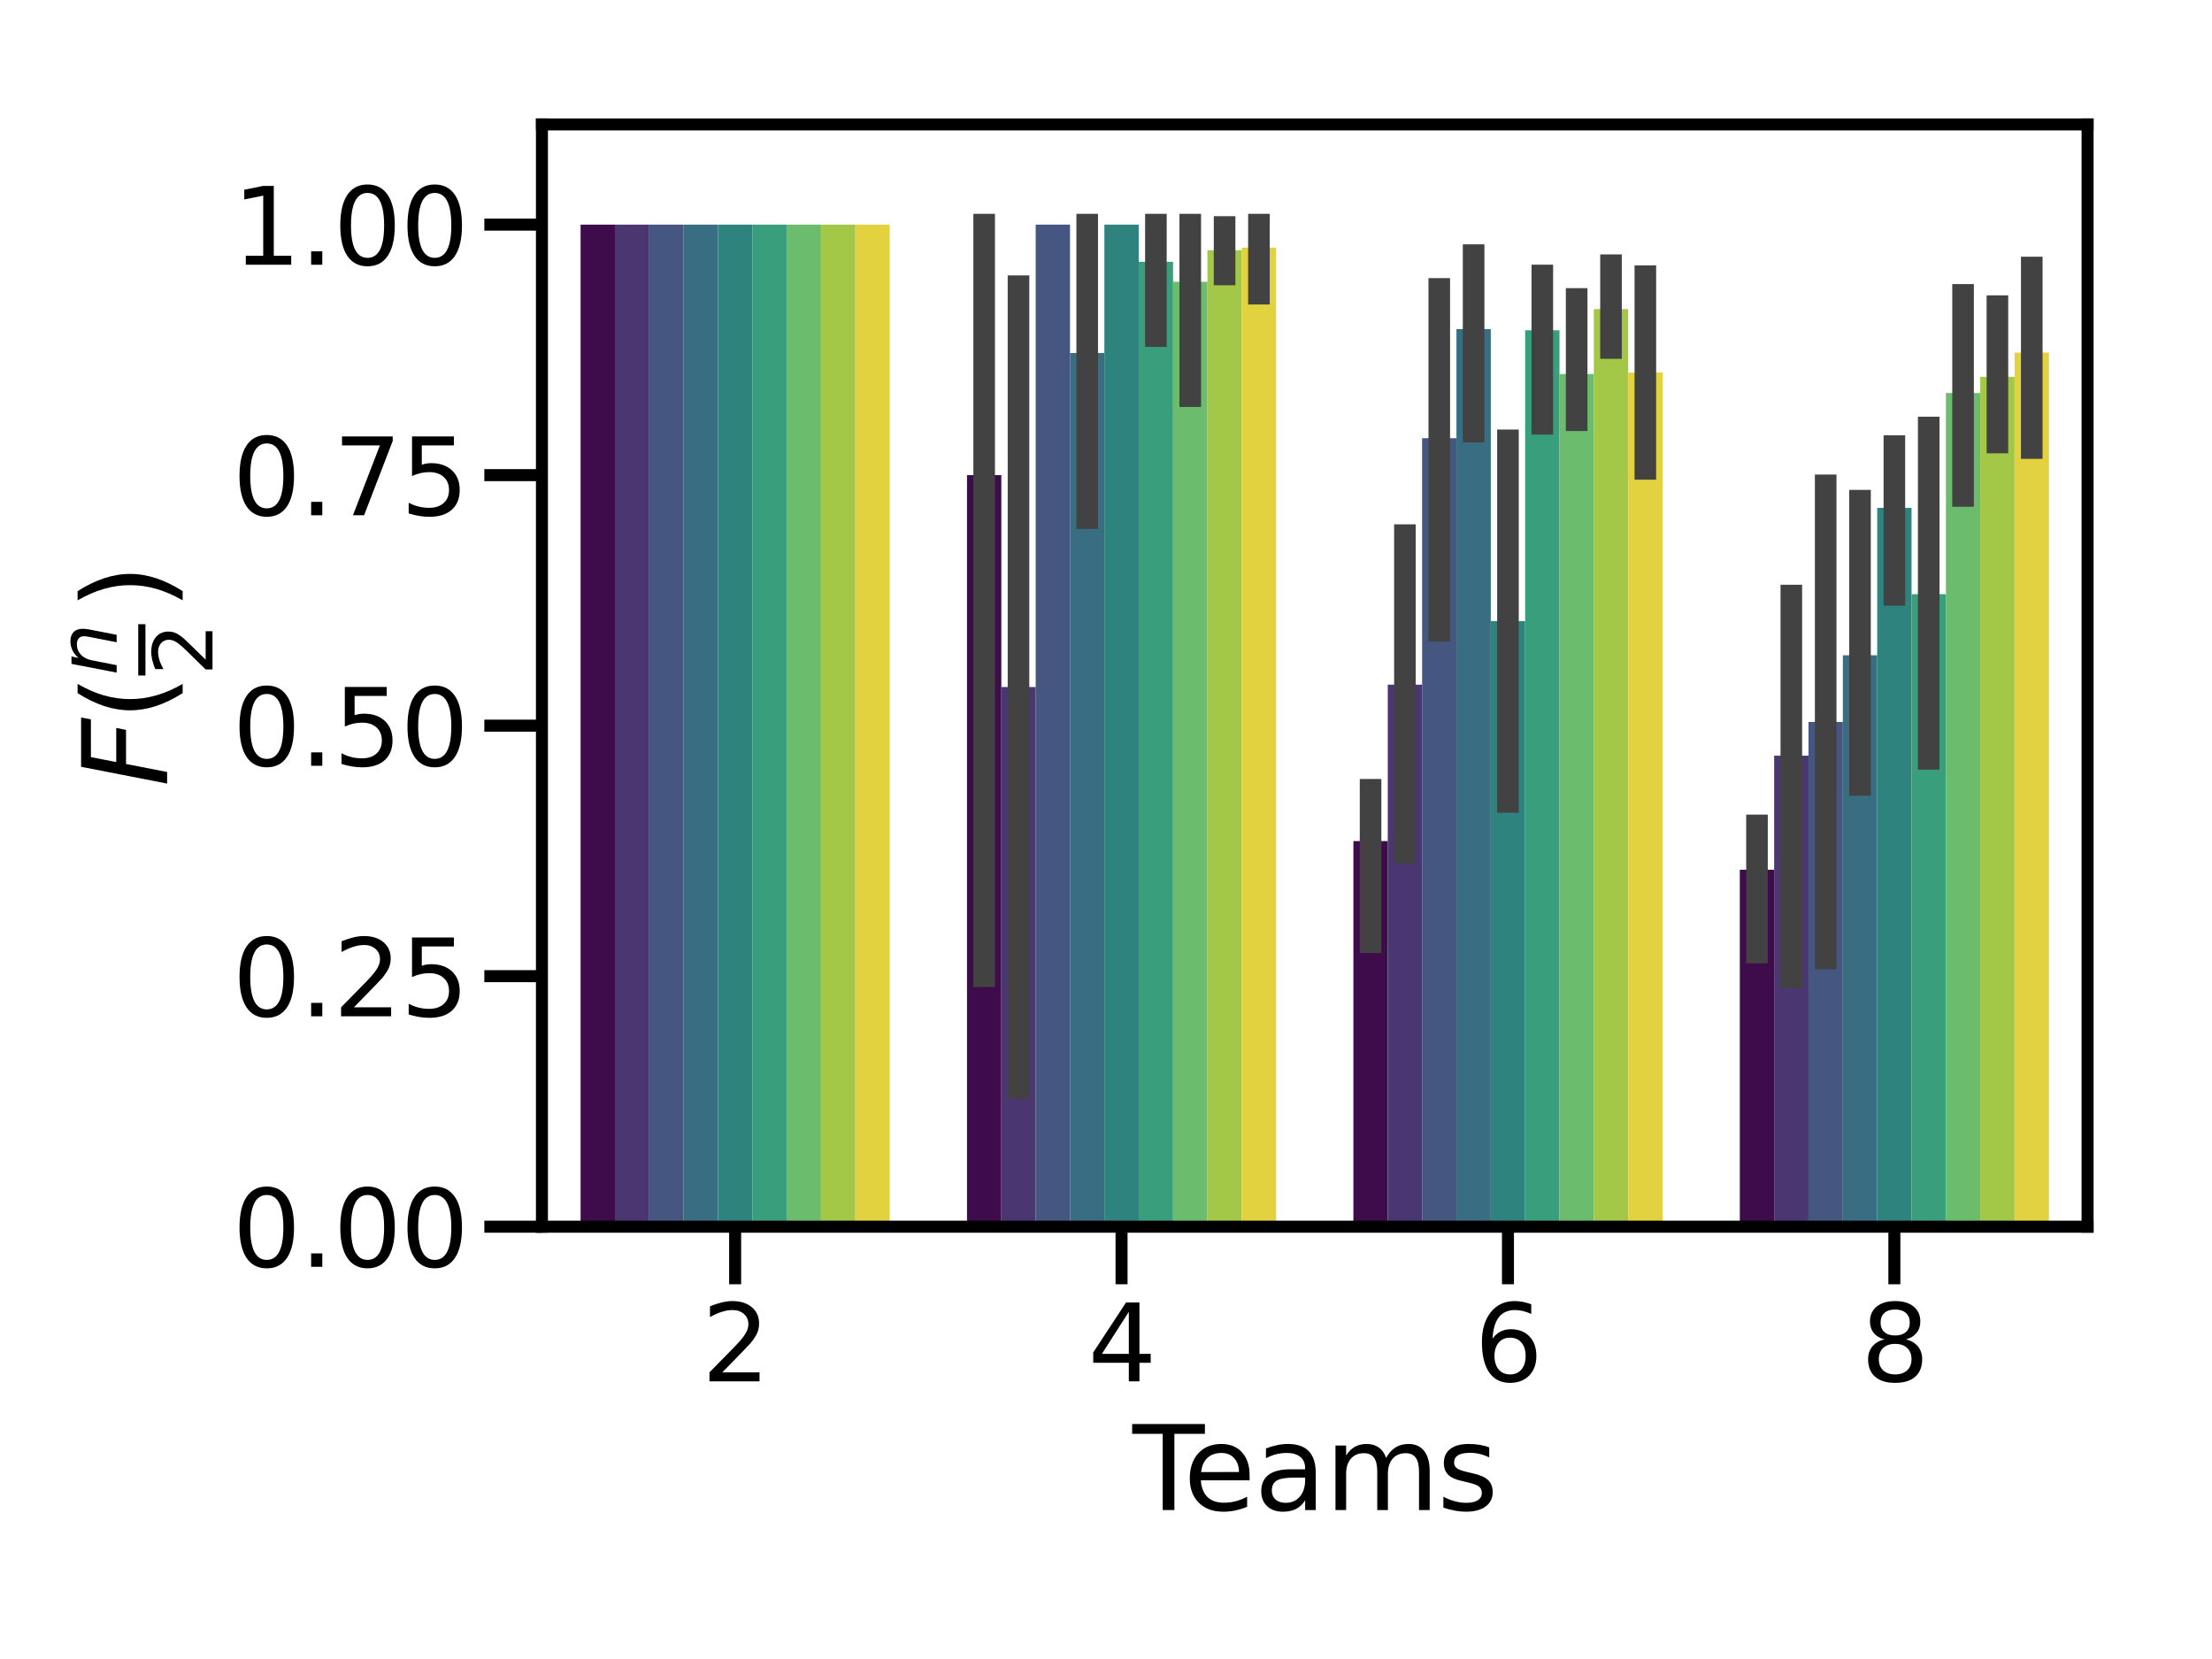 <?xml version="1.0" encoding="utf-8" standalone="no"?>
<!DOCTYPE svg PUBLIC "-//W3C//DTD SVG 1.1//EN"
  "http://www.w3.org/Graphics/SVG/1.1/DTD/svg11.dtd">
<svg xmlns:xlink="http://www.w3.org/1999/xlink" width="460.8pt" height="345.6pt" viewBox="0 0 460.8 345.6" xmlns="http://www.w3.org/2000/svg" version="1.1">
 <defs>
  <style type="text/css">*{stroke-linejoin: round; stroke-linecap: butt}</style>
 </defs>
 <g id="figure_1">
  <g id="patch_1">
   <path d="M 0 345.6 
L 460.8 345.6 
L 460.8 0 
L 0 0 
z
" style="fill: #ffffff"/>
  </g>
  <g id="axes_1">
   <g id="patch_2">
    <path d="M 112.896 255.54 
L 434.88 255.54 
L 434.88 25.92 
L 112.896 25.92 
z
" style="fill: #ffffff"/>
   </g>
   <g id="patch_3">
    <path d="M 120.946 255.54 
L 128.101 255.54 
L 128.101 46.795 
L 120.946 46.795 
z
" clip-path="url(#pbd2d0b2884)" style="fill: #3e0c4a"/>
   </g>
   <g id="patch_4">
    <path d="M 201.442 255.54 
L 208.597 255.54 
L 208.597 98.981 
L 201.442 98.981 
z
" clip-path="url(#pbd2d0b2884)" style="fill: #3e0c4a"/>
   </g>
   <g id="patch_5">
    <path d="M 281.938 255.54 
L 289.093 255.54 
L 289.093 175.214 
L 281.938 175.214 
z
" clip-path="url(#pbd2d0b2884)" style="fill: #3e0c4a"/>
   </g>
   <g id="patch_6">
    <path d="M 362.434 255.54 
L 369.589 255.54 
L 369.589 181.186 
L 362.434 181.186 
z
" clip-path="url(#pbd2d0b2884)" style="fill: #3e0c4a"/>
   </g>
   <g id="patch_7">
    <path d="M 128.101 255.54 
L 135.256 255.54 
L 135.256 46.795 
L 128.101 46.795 
z
" clip-path="url(#pbd2d0b2884)" style="fill: #4a3771"/>
   </g>
   <g id="patch_8">
    <path d="M 208.597 255.54 
L 215.752 255.54 
L 215.752 143.124 
L 208.597 143.124 
z
" clip-path="url(#pbd2d0b2884)" style="fill: #4a3771"/>
   </g>
   <g id="patch_9">
    <path d="M 289.093 255.54 
L 296.248 255.54 
L 296.248 142.626 
L 289.093 142.626 
z
" clip-path="url(#pbd2d0b2884)" style="fill: #4a3771"/>
   </g>
   <g id="patch_10">
    <path d="M 369.589 255.54 
L 376.744 255.54 
L 376.744 157.422 
L 369.589 157.422 
z
" clip-path="url(#pbd2d0b2884)" style="fill: #4a3771"/>
   </g>
   <g id="patch_11">
    <path d="M 135.256 255.54 
L 142.411 255.54 
L 142.411 46.795 
L 135.256 46.795 
z
" clip-path="url(#pbd2d0b2884)" style="fill: #455681"/>
   </g>
   <g id="patch_12">
    <path d="M 215.752 255.54 
L 222.907 255.54 
L 222.907 46.795 
L 215.752 46.795 
z
" clip-path="url(#pbd2d0b2884)" style="fill: #455681"/>
   </g>
   <g id="patch_13">
    <path d="M 296.248 255.54 
L 303.403 255.54 
L 303.403 91.284 
L 296.248 91.284 
z
" clip-path="url(#pbd2d0b2884)" style="fill: #455681"/>
   </g>
   <g id="patch_14">
    <path d="M 376.744 255.54 
L 383.899 255.54 
L 383.899 150.391 
L 376.744 150.391 
z
" clip-path="url(#pbd2d0b2884)" style="fill: #455681"/>
   </g>
   <g id="patch_15">
    <path d="M 142.411 255.54 
L 149.566 255.54 
L 149.566 46.795 
L 142.411 46.795 
z
" clip-path="url(#pbd2d0b2884)" style="fill: #386d82"/>
   </g>
   <g id="patch_16">
    <path d="M 222.907 255.54 
L 230.062 255.54 
L 230.062 73.54 
L 222.907 73.54 
z
" clip-path="url(#pbd2d0b2884)" style="fill: #386d82"/>
   </g>
   <g id="patch_17">
    <path d="M 303.403 255.54 
L 310.558 255.54 
L 310.558 68.56 
L 303.403 68.56 
z
" clip-path="url(#pbd2d0b2884)" style="fill: #386d82"/>
   </g>
   <g id="patch_18">
    <path d="M 383.899 255.54 
L 391.054 255.54 
L 391.054 136.504 
L 383.899 136.504 
z
" clip-path="url(#pbd2d0b2884)" style="fill: #386d82"/>
   </g>
   <g id="patch_19">
    <path d="M 149.566 255.54 
L 156.722 255.54 
L 156.722 46.795 
L 149.566 46.795 
z
" clip-path="url(#pbd2d0b2884)" style="fill: #2f837f"/>
   </g>
   <g id="patch_20">
    <path d="M 230.062 255.54 
L 237.218 255.54 
L 237.218 46.795 
L 230.062 46.795 
z
" clip-path="url(#pbd2d0b2884)" style="fill: #2f837f"/>
   </g>
   <g id="patch_21">
    <path d="M 310.558 255.54 
L 317.714 255.54 
L 317.714 129.395 
L 310.558 129.395 
z
" clip-path="url(#pbd2d0b2884)" style="fill: #2f837f"/>
   </g>
   <g id="patch_22">
    <path d="M 391.054 255.54 
L 398.21 255.54 
L 398.21 105.796 
L 391.054 105.796 
z
" clip-path="url(#pbd2d0b2884)" style="fill: #2f837f"/>
   </g>
   <g id="patch_23">
    <path d="M 156.722 255.54 
L 163.877 255.54 
L 163.877 46.795 
L 156.722 46.795 
z
" clip-path="url(#pbd2d0b2884)" style="fill: #399e7b"/>
   </g>
   <g id="patch_24">
    <path d="M 237.218 255.54 
L 244.373 255.54 
L 244.373 54.534 
L 237.218 54.534 
z
" clip-path="url(#pbd2d0b2884)" style="fill: #399e7b"/>
   </g>
   <g id="patch_25">
    <path d="M 317.714 255.54 
L 324.869 255.54 
L 324.869 68.796 
L 317.714 68.796 
z
" clip-path="url(#pbd2d0b2884)" style="fill: #399e7b"/>
   </g>
   <g id="patch_26">
    <path d="M 398.21 255.54 
L 405.365 255.54 
L 405.365 123.776 
L 398.21 123.776 
z
" clip-path="url(#pbd2d0b2884)" style="fill: #399e7b"/>
   </g>
   <g id="patch_27">
    <path d="M 163.877 255.54 
L 171.032 255.54 
L 171.032 46.795 
L 163.877 46.795 
z
" clip-path="url(#pbd2d0b2884)" style="fill: #6cbc6e"/>
   </g>
   <g id="patch_28">
    <path d="M 244.373 255.54 
L 251.528 255.54 
L 251.528 58.703 
L 244.373 58.703 
z
" clip-path="url(#pbd2d0b2884)" style="fill: #6cbc6e"/>
   </g>
   <g id="patch_29">
    <path d="M 324.869 255.54 
L 332.024 255.54 
L 332.024 77.917 
L 324.869 77.917 
z
" clip-path="url(#pbd2d0b2884)" style="fill: #6cbc6e"/>
   </g>
   <g id="patch_30">
    <path d="M 405.365 255.54 
L 412.52 255.54 
L 412.52 81.873 
L 405.365 81.873 
z
" clip-path="url(#pbd2d0b2884)" style="fill: #6cbc6e"/>
   </g>
   <g id="patch_31">
    <path d="M 171.032 255.54 
L 178.187 255.54 
L 178.187 46.795 
L 171.032 46.795 
z
" clip-path="url(#pbd2d0b2884)" style="fill: #a3c746"/>
   </g>
   <g id="patch_32">
    <path d="M 251.528 255.54 
L 258.683 255.54 
L 258.683 52.133 
L 251.528 52.133 
z
" clip-path="url(#pbd2d0b2884)" style="fill: #a3c746"/>
   </g>
   <g id="patch_33">
    <path d="M 332.024 255.54 
L 339.179 255.54 
L 339.179 64.387 
L 332.024 64.387 
z
" clip-path="url(#pbd2d0b2884)" style="fill: #a3c746"/>
   </g>
   <g id="patch_34">
    <path d="M 412.52 255.54 
L 419.675 255.54 
L 419.675 78.491 
L 412.52 78.491 
z
" clip-path="url(#pbd2d0b2884)" style="fill: #a3c746"/>
   </g>
   <g id="patch_35">
    <path d="M 178.187 255.54 
L 185.342 255.54 
L 185.342 46.795 
L 178.187 46.795 
z
" clip-path="url(#pbd2d0b2884)" style="fill: #e2d240"/>
   </g>
   <g id="patch_36">
    <path d="M 258.683 255.54 
L 265.838 255.54 
L 265.838 51.59 
L 258.683 51.59 
z
" clip-path="url(#pbd2d0b2884)" style="fill: #e2d240"/>
   </g>
   <g id="patch_37">
    <path d="M 339.179 255.54 
L 346.334 255.54 
L 346.334 77.607 
L 339.179 77.607 
z
" clip-path="url(#pbd2d0b2884)" style="fill: #e2d240"/>
   </g>
   <g id="patch_38">
    <path d="M 419.675 255.54 
L 426.83 255.54 
L 426.83 73.455 
L 419.675 73.455 
z
" clip-path="url(#pbd2d0b2884)" style="fill: #e2d240"/>
   </g>
   <g id="matplotlib.axis_1">
    <g id="xtick_1">
     <g id="line2d_1">
      <defs>
       <path id="macadb62f24" d="M 0 0 
L 0 12 
" style="stroke: #000000; stroke-width: 2.5"/>
      </defs>
      <g>
       <use xlink:href="#macadb62f24" x="153.144" y="255.54" style="stroke: #000000; stroke-width: 2.5"/>
      </g>
     </g>
     <g id="text_1">
      <!-- 2 -->
      <g transform="translate(146.145 287.757) scale(0.22 -0.22)">
       <defs>
        <path id="DejaVuSans-32" d="M 1228 531 
L 3431 531 
L 3431 0 
L 469 0 
L 469 531 
Q 828 903 1448 1529 
Q 2069 2156 2228 2338 
Q 2531 2678 2651 2914 
Q 2772 3150 2772 3378 
Q 2772 3750 2511 3984 
Q 2250 4219 1831 4219 
Q 1534 4219 1204 4116 
Q 875 4013 500 3803 
L 500 4441 
Q 881 4594 1212 4672 
Q 1544 4750 1819 4750 
Q 2544 4750 2975 4387 
Q 3406 4025 3406 3419 
Q 3406 3131 3298 2873 
Q 3191 2616 2906 2266 
Q 2828 2175 2409 1742 
Q 1991 1309 1228 531 
z
" transform="scale(0.016)"/>
       </defs>
       <use xlink:href="#DejaVuSans-32"/>
      </g>
     </g>
    </g>
    <g id="xtick_2">
     <g id="line2d_2">
      <g>
       <use xlink:href="#macadb62f24" x="233.64" y="255.54" style="stroke: #000000; stroke-width: 2.5"/>
      </g>
     </g>
     <g id="text_2">
      <!-- 4 -->
      <g transform="translate(226.641 287.757) scale(0.22 -0.22)">
       <defs>
        <path id="DejaVuSans-34" d="M 2419 4116 
L 825 1625 
L 2419 1625 
L 2419 4116 
z
M 2253 4666 
L 3047 4666 
L 3047 1625 
L 3713 1625 
L 3713 1100 
L 3047 1100 
L 3047 0 
L 2419 0 
L 2419 1100 
L 313 1100 
L 313 1709 
L 2253 4666 
z
" transform="scale(0.016)"/>
       </defs>
       <use xlink:href="#DejaVuSans-34"/>
      </g>
     </g>
    </g>
    <g id="xtick_3">
     <g id="line2d_3">
      <g>
       <use xlink:href="#macadb62f24" x="314.136" y="255.54" style="stroke: #000000; stroke-width: 2.5"/>
      </g>
     </g>
     <g id="text_3">
      <!-- 6 -->
      <g transform="translate(307.137 287.757) scale(0.22 -0.22)">
       <defs>
        <path id="DejaVuSans-36" d="M 2113 2584 
Q 1688 2584 1439 2293 
Q 1191 2003 1191 1497 
Q 1191 994 1439 701 
Q 1688 409 2113 409 
Q 2538 409 2786 701 
Q 3034 994 3034 1497 
Q 3034 2003 2786 2293 
Q 2538 2584 2113 2584 
z
M 3366 4563 
L 3366 3988 
Q 3128 4100 2886 4159 
Q 2644 4219 2406 4219 
Q 1781 4219 1451 3797 
Q 1122 3375 1075 2522 
Q 1259 2794 1537 2939 
Q 1816 3084 2150 3084 
Q 2853 3084 3261 2657 
Q 3669 2231 3669 1497 
Q 3669 778 3244 343 
Q 2819 -91 2113 -91 
Q 1303 -91 875 529 
Q 447 1150 447 2328 
Q 447 3434 972 4092 
Q 1497 4750 2381 4750 
Q 2619 4750 2861 4703 
Q 3103 4656 3366 4563 
z
" transform="scale(0.016)"/>
       </defs>
       <use xlink:href="#DejaVuSans-36"/>
      </g>
     </g>
    </g>
    <g id="xtick_4">
     <g id="line2d_4">
      <g>
       <use xlink:href="#macadb62f24" x="394.632" y="255.54" style="stroke: #000000; stroke-width: 2.5"/>
      </g>
     </g>
     <g id="text_4">
      <!-- 8 -->
      <g transform="translate(387.633 287.757) scale(0.22 -0.22)">
       <defs>
        <path id="DejaVuSans-38" d="M 2034 2216 
Q 1584 2216 1326 1975 
Q 1069 1734 1069 1313 
Q 1069 891 1326 650 
Q 1584 409 2034 409 
Q 2484 409 2743 651 
Q 3003 894 3003 1313 
Q 3003 1734 2745 1975 
Q 2488 2216 2034 2216 
z
M 1403 2484 
Q 997 2584 770 2862 
Q 544 3141 544 3541 
Q 544 4100 942 4425 
Q 1341 4750 2034 4750 
Q 2731 4750 3128 4425 
Q 3525 4100 3525 3541 
Q 3525 3141 3298 2862 
Q 3072 2584 2669 2484 
Q 3125 2378 3379 2068 
Q 3634 1759 3634 1313 
Q 3634 634 3220 271 
Q 2806 -91 2034 -91 
Q 1263 -91 848 271 
Q 434 634 434 1313 
Q 434 1759 690 2068 
Q 947 2378 1403 2484 
z
M 1172 3481 
Q 1172 3119 1398 2916 
Q 1625 2713 2034 2713 
Q 2441 2713 2670 2916 
Q 2900 3119 2900 3481 
Q 2900 3844 2670 4047 
Q 2441 4250 2034 4250 
Q 1625 4250 1398 4047 
Q 1172 3844 1172 3481 
z
" transform="scale(0.016)"/>
       </defs>
       <use xlink:href="#DejaVuSans-38"/>
      </g>
     </g>
    </g>
    <g id="text_5">
     <!-- Teams -->
     <g transform="translate(235.921 314.568) scale(0.24 -0.24)">
      <defs>
       <path id="DejaVuSans-54" d="M -19 4666 
L 3928 4666 
L 3928 4134 
L 2272 4134 
L 2272 0 
L 1638 0 
L 1638 4134 
L -19 4134 
L -19 4666 
z
" transform="scale(0.016)"/>
       <path id="DejaVuSans-65" d="M 3597 1894 
L 3597 1613 
L 953 1613 
Q 991 1019 1311 708 
Q 1631 397 2203 397 
Q 2534 397 2845 478 
Q 3156 559 3463 722 
L 3463 178 
Q 3153 47 2828 -22 
Q 2503 -91 2169 -91 
Q 1331 -91 842 396 
Q 353 884 353 1716 
Q 353 2575 817 3079 
Q 1281 3584 2069 3584 
Q 2775 3584 3186 3129 
Q 3597 2675 3597 1894 
z
M 3022 2063 
Q 3016 2534 2758 2815 
Q 2500 3097 2075 3097 
Q 1594 3097 1305 2825 
Q 1016 2553 972 2059 
L 3022 2063 
z
" transform="scale(0.016)"/>
       <path id="DejaVuSans-61" d="M 2194 1759 
Q 1497 1759 1228 1600 
Q 959 1441 959 1056 
Q 959 750 1161 570 
Q 1363 391 1709 391 
Q 2188 391 2477 730 
Q 2766 1069 2766 1631 
L 2766 1759 
L 2194 1759 
z
M 3341 1997 
L 3341 0 
L 2766 0 
L 2766 531 
Q 2569 213 2275 61 
Q 1981 -91 1556 -91 
Q 1019 -91 701 211 
Q 384 513 384 1019 
Q 384 1609 779 1909 
Q 1175 2209 1959 2209 
L 2766 2209 
L 2766 2266 
Q 2766 2663 2505 2880 
Q 2244 3097 1772 3097 
Q 1472 3097 1187 3025 
Q 903 2953 641 2809 
L 641 3341 
Q 956 3463 1253 3523 
Q 1550 3584 1831 3584 
Q 2591 3584 2966 3190 
Q 3341 2797 3341 1997 
z
" transform="scale(0.016)"/>
       <path id="DejaVuSans-6d" d="M 3328 2828 
Q 3544 3216 3844 3400 
Q 4144 3584 4550 3584 
Q 5097 3584 5394 3201 
Q 5691 2819 5691 2113 
L 5691 0 
L 5113 0 
L 5113 2094 
Q 5113 2597 4934 2840 
Q 4756 3084 4391 3084 
Q 3944 3084 3684 2787 
Q 3425 2491 3425 1978 
L 3425 0 
L 2847 0 
L 2847 2094 
Q 2847 2600 2669 2842 
Q 2491 3084 2119 3084 
Q 1678 3084 1418 2786 
Q 1159 2488 1159 1978 
L 1159 0 
L 581 0 
L 581 3500 
L 1159 3500 
L 1159 2956 
Q 1356 3278 1631 3431 
Q 1906 3584 2284 3584 
Q 2666 3584 2933 3390 
Q 3200 3197 3328 2828 
z
" transform="scale(0.016)"/>
       <path id="DejaVuSans-73" d="M 2834 3397 
L 2834 2853 
Q 2591 2978 2328 3040 
Q 2066 3103 1784 3103 
Q 1356 3103 1142 2972 
Q 928 2841 928 2578 
Q 928 2378 1081 2264 
Q 1234 2150 1697 2047 
L 1894 2003 
Q 2506 1872 2764 1633 
Q 3022 1394 3022 966 
Q 3022 478 2636 193 
Q 2250 -91 1575 -91 
Q 1294 -91 989 -36 
Q 684 19 347 128 
L 347 722 
Q 666 556 975 473 
Q 1284 391 1588 391 
Q 1994 391 2212 530 
Q 2431 669 2431 922 
Q 2431 1156 2273 1281 
Q 2116 1406 1581 1522 
L 1381 1569 
Q 847 1681 609 1914 
Q 372 2147 372 2553 
Q 372 3047 722 3315 
Q 1072 3584 1716 3584 
Q 2034 3584 2315 3537 
Q 2597 3491 2834 3397 
z
" transform="scale(0.016)"/>
      </defs>
      <use xlink:href="#DejaVuSans-54"/>
      <use xlink:href="#DejaVuSans-65" x="44.084"/>
      <use xlink:href="#DejaVuSans-61" x="105.607"/>
      <use xlink:href="#DejaVuSans-6d" x="166.887"/>
      <use xlink:href="#DejaVuSans-73" x="264.299"/>
     </g>
    </g>
   </g>
   <g id="matplotlib.axis_2">
    <g id="ytick_1">
     <g id="line2d_5">
      <defs>
       <path id="mbd1f834859" d="M 0 0 
L -12 0 
" style="stroke: #000000; stroke-width: 2.5"/>
      </defs>
      <g>
       <use xlink:href="#mbd1f834859" x="112.896" y="255.54" style="stroke: #000000; stroke-width: 2.5"/>
      </g>
     </g>
     <g id="text_6">
      <!-- 0.00 -->
      <g transform="translate(48.412 263.898) scale(0.22 -0.22)">
       <defs>
        <path id="DejaVuSans-30" d="M 2034 4250 
Q 1547 4250 1301 3770 
Q 1056 3291 1056 2328 
Q 1056 1369 1301 889 
Q 1547 409 2034 409 
Q 2525 409 2770 889 
Q 3016 1369 3016 2328 
Q 3016 3291 2770 3770 
Q 2525 4250 2034 4250 
z
M 2034 4750 
Q 2819 4750 3233 4129 
Q 3647 3509 3647 2328 
Q 3647 1150 3233 529 
Q 2819 -91 2034 -91 
Q 1250 -91 836 529 
Q 422 1150 422 2328 
Q 422 3509 836 4129 
Q 1250 4750 2034 4750 
z
" transform="scale(0.016)"/>
        <path id="DejaVuSans-2e" d="M 684 794 
L 1344 794 
L 1344 0 
L 684 0 
L 684 794 
z
" transform="scale(0.016)"/>
       </defs>
       <use xlink:href="#DejaVuSans-30"/>
       <use xlink:href="#DejaVuSans-2e" x="63.623"/>
       <use xlink:href="#DejaVuSans-30" x="95.41"/>
       <use xlink:href="#DejaVuSans-30" x="159.033"/>
      </g>
     </g>
    </g>
    <g id="ytick_2">
     <g id="line2d_6">
      <g>
       <use xlink:href="#mbd1f834859" x="112.896" y="203.354" style="stroke: #000000; stroke-width: 2.5"/>
      </g>
     </g>
     <g id="text_7">
      <!-- 0.25 -->
      <g transform="translate(48.412 211.712) scale(0.22 -0.22)">
       <defs>
        <path id="DejaVuSans-35" d="M 691 4666 
L 3169 4666 
L 3169 4134 
L 1269 4134 
L 1269 2991 
Q 1406 3038 1543 3061 
Q 1681 3084 1819 3084 
Q 2600 3084 3056 2656 
Q 3513 2228 3513 1497 
Q 3513 744 3044 326 
Q 2575 -91 1722 -91 
Q 1428 -91 1123 -41 
Q 819 9 494 109 
L 494 744 
Q 775 591 1075 516 
Q 1375 441 1709 441 
Q 2250 441 2565 725 
Q 2881 1009 2881 1497 
Q 2881 1984 2565 2268 
Q 2250 2553 1709 2553 
Q 1456 2553 1204 2497 
Q 953 2441 691 2322 
L 691 4666 
z
" transform="scale(0.016)"/>
       </defs>
       <use xlink:href="#DejaVuSans-30"/>
       <use xlink:href="#DejaVuSans-2e" x="63.623"/>
       <use xlink:href="#DejaVuSans-32" x="95.41"/>
       <use xlink:href="#DejaVuSans-35" x="159.033"/>
      </g>
     </g>
    </g>
    <g id="ytick_3">
     <g id="line2d_7">
      <g>
       <use xlink:href="#mbd1f834859" x="112.896" y="151.167" style="stroke: #000000; stroke-width: 2.5"/>
      </g>
     </g>
     <g id="text_8">
      <!-- 0.50 -->
      <g transform="translate(48.412 159.526) scale(0.22 -0.22)">
       <use xlink:href="#DejaVuSans-30"/>
       <use xlink:href="#DejaVuSans-2e" x="63.623"/>
       <use xlink:href="#DejaVuSans-35" x="95.41"/>
       <use xlink:href="#DejaVuSans-30" x="159.033"/>
      </g>
     </g>
    </g>
    <g id="ytick_4">
     <g id="line2d_8">
      <g>
       <use xlink:href="#mbd1f834859" x="112.896" y="98.981" style="stroke: #000000; stroke-width: 2.5"/>
      </g>
     </g>
     <g id="text_9">
      <!-- 0.75 -->
      <g transform="translate(48.412 107.339) scale(0.22 -0.22)">
       <defs>
        <path id="DejaVuSans-37" d="M 525 4666 
L 3525 4666 
L 3525 4397 
L 1831 0 
L 1172 0 
L 2766 4134 
L 525 4134 
L 525 4666 
z
" transform="scale(0.016)"/>
       </defs>
       <use xlink:href="#DejaVuSans-30"/>
       <use xlink:href="#DejaVuSans-2e" x="63.623"/>
       <use xlink:href="#DejaVuSans-37" x="95.41"/>
       <use xlink:href="#DejaVuSans-35" x="159.033"/>
      </g>
     </g>
    </g>
    <g id="ytick_5">
     <g id="line2d_9">
      <g>
       <use xlink:href="#mbd1f834859" x="112.896" y="46.795" style="stroke: #000000; stroke-width: 2.5"/>
      </g>
     </g>
     <g id="text_10">
      <!-- 1.00 -->
      <g transform="translate(48.412 55.153) scale(0.22 -0.22)">
       <defs>
        <path id="DejaVuSans-31" d="M 794 531 
L 1825 531 
L 1825 4091 
L 703 3866 
L 703 4441 
L 1819 4666 
L 2450 4666 
L 2450 531 
L 3481 531 
L 3481 0 
L 794 0 
L 794 531 
z
" transform="scale(0.016)"/>
       </defs>
       <use xlink:href="#DejaVuSans-31"/>
       <use xlink:href="#DejaVuSans-2e" x="63.623"/>
       <use xlink:href="#DejaVuSans-30" x="95.41"/>
       <use xlink:href="#DejaVuSans-30" x="159.033"/>
      </g>
     </g>
    </g>
    <g id="text_11">
     <!-- $F(\frac{n}{2})$ -->
     <g transform="translate(34.812 163.89) rotate(-90) scale(0.24 -0.24)">
      <defs>
       <path id="DejaVuSans-Oblique-46" d="M 1081 4666 
L 3756 4666 
L 3653 4134 
L 1606 4134 
L 1338 2759 
L 3188 2759 
L 3084 2228 
L 1234 2228 
L 800 0 
L 172 0 
L 1081 4666 
z
" transform="scale(0.016)"/>
       <path id="DejaVuSans-28" d="M 1984 4856 
Q 1566 4138 1362 3434 
Q 1159 2731 1159 2009 
Q 1159 1288 1364 580 
Q 1569 -128 1984 -844 
L 1484 -844 
Q 1016 -109 783 600 
Q 550 1309 550 2009 
Q 550 2706 781 3412 
Q 1013 4119 1484 4856 
L 1984 4856 
z
" transform="scale(0.016)"/>
       <path id="DejaVuSans-Oblique-6e" d="M 3566 2113 
L 3156 0 
L 2578 0 
L 2988 2091 
Q 3016 2238 3031 2350 
Q 3047 2463 3047 2528 
Q 3047 2791 2881 2937 
Q 2716 3084 2419 3084 
Q 1956 3084 1622 2776 
Q 1288 2469 1184 1941 
L 800 0 
L 225 0 
L 903 3500 
L 1478 3500 
L 1363 2950 
Q 1603 3253 1940 3418 
Q 2278 3584 2650 3584 
Q 3113 3584 3367 3334 
Q 3622 3084 3622 2631 
Q 3622 2519 3608 2391 
Q 3594 2263 3566 2113 
z
" transform="scale(0.016)"/>
       <path id="DejaVuSans-29" d="M 513 4856 
L 1013 4856 
Q 1481 4119 1714 3412 
Q 1947 2706 1947 2009 
Q 1947 1309 1714 600 
Q 1481 -109 1013 -844 
L 513 -844 
Q 928 -128 1133 580 
Q 1338 1288 1338 2009 
Q 1338 2731 1133 3434 
Q 928 4138 513 4856 
z
" transform="scale(0.016)"/>
      </defs>
      <use xlink:href="#DejaVuSans-Oblique-46" transform="translate(0 0.003)"/>
      <use xlink:href="#DejaVuSans-28" transform="translate(57.52 0.003)"/>
      <use xlink:href="#DejaVuSans-Oblique-6e" transform="translate(96.533 43.8) scale(0.7)"/>
      <use xlink:href="#DejaVuSans-32" transform="translate(96.533 -39.403) scale(0.7)"/>
      <use xlink:href="#DejaVuSans-29" transform="translate(153.569 0.003)"/>
      <path d="M 96.533 18.8 
L 96.533 25.05 
L 141.069 25.05 
L 141.069 18.8 
L 96.533 18.8 
z
"/>
     </g>
    </g>
   </g>
   <g id="line2d_10">
    <path d="M 124.523 46.795 
L 124.523 46.795 
" clip-path="url(#pbd2d0b2884)" style="fill: none; stroke: #424242; stroke-width: 4.5; stroke-linecap: square"/>
   </g>
   <g id="line2d_11">
    <path d="M 205.019 203.354 
L 205.019 46.795 
" clip-path="url(#pbd2d0b2884)" style="fill: none; stroke: #424242; stroke-width: 4.5; stroke-linecap: square"/>
   </g>
   <g id="line2d_12">
    <path d="M 285.515 196.283 
L 285.515 164.523 
" clip-path="url(#pbd2d0b2884)" style="fill: none; stroke: #424242; stroke-width: 4.5; stroke-linecap: square"/>
   </g>
   <g id="line2d_13">
    <path d="M 366.011 198.434 
L 366.011 171.951 
" clip-path="url(#pbd2d0b2884)" style="fill: none; stroke: #424242; stroke-width: 4.5; stroke-linecap: square"/>
   </g>
   <g id="line2d_14">
    <path d="M 131.678 46.795 
L 131.678 46.795 
" clip-path="url(#pbd2d0b2884)" style="fill: none; stroke: #424242; stroke-width: 4.5; stroke-linecap: square"/>
   </g>
   <g id="line2d_15">
    <path d="M 212.174 226.622 
L 212.174 59.626 
" clip-path="url(#pbd2d0b2884)" style="fill: none; stroke: #424242; stroke-width: 4.5; stroke-linecap: square"/>
   </g>
   <g id="line2d_16">
    <path d="M 292.67 177.602 
L 292.67 111.477 
" clip-path="url(#pbd2d0b2884)" style="fill: none; stroke: #424242; stroke-width: 4.5; stroke-linecap: square"/>
   </g>
   <g id="line2d_17">
    <path d="M 373.166 203.609 
L 373.166 124.066 
" clip-path="url(#pbd2d0b2884)" style="fill: none; stroke: #424242; stroke-width: 4.5; stroke-linecap: square"/>
   </g>
   <g id="line2d_18">
    <path d="M 138.834 46.795 
L 138.834 46.795 
" clip-path="url(#pbd2d0b2884)" style="fill: none; stroke: #424242; stroke-width: 4.5; stroke-linecap: square"/>
   </g>
   <g id="line2d_19">
    <path d="M 219.33 46.795 
L 219.33 46.795 
" clip-path="url(#pbd2d0b2884)" style="fill: none; stroke: #424242; stroke-width: 4.5; stroke-linecap: square"/>
   </g>
   <g id="line2d_20">
    <path d="M 299.826 131.392 
L 299.826 60.193 
" clip-path="url(#pbd2d0b2884)" style="fill: none; stroke: #424242; stroke-width: 4.5; stroke-linecap: square"/>
   </g>
   <g id="line2d_21">
    <path d="M 380.322 199.674 
L 380.322 101.107 
" clip-path="url(#pbd2d0b2884)" style="fill: none; stroke: #424242; stroke-width: 4.5; stroke-linecap: square"/>
   </g>
   <g id="line2d_22">
    <path d="M 145.989 46.795 
L 145.989 46.795 
" clip-path="url(#pbd2d0b2884)" style="fill: none; stroke: #424242; stroke-width: 4.5; stroke-linecap: square"/>
   </g>
   <g id="line2d_23">
    <path d="M 226.485 107.943 
L 226.485 46.795 
" clip-path="url(#pbd2d0b2884)" style="fill: none; stroke: #424242; stroke-width: 4.5; stroke-linecap: square"/>
   </g>
   <g id="line2d_24">
    <path d="M 306.981 89.916 
L 306.981 53.145 
" clip-path="url(#pbd2d0b2884)" style="fill: none; stroke: #424242; stroke-width: 4.5; stroke-linecap: square"/>
   </g>
   <g id="line2d_25">
    <path d="M 387.477 163.5 
L 387.477 104.301 
" clip-path="url(#pbd2d0b2884)" style="fill: none; stroke: #424242; stroke-width: 4.5; stroke-linecap: square"/>
   </g>
   <g id="line2d_26">
    <path d="M 153.144 46.795 
L 153.144 46.795 
" clip-path="url(#pbd2d0b2884)" style="fill: none; stroke: #424242; stroke-width: 4.5; stroke-linecap: square"/>
   </g>
   <g id="line2d_27">
    <path d="M 233.64 46.795 
L 233.64 46.795 
" clip-path="url(#pbd2d0b2884)" style="fill: none; stroke: #424242; stroke-width: 4.5; stroke-linecap: square"/>
   </g>
   <g id="line2d_28">
    <path d="M 314.136 167.054 
L 314.136 91.736 
" clip-path="url(#pbd2d0b2884)" style="fill: none; stroke: #424242; stroke-width: 4.5; stroke-linecap: square"/>
   </g>
   <g id="line2d_29">
    <path d="M 394.632 123.926 
L 394.632 92.937 
" clip-path="url(#pbd2d0b2884)" style="fill: none; stroke: #424242; stroke-width: 4.5; stroke-linecap: square"/>
   </g>
   <g id="line2d_30">
    <path d="M 160.299 46.795 
L 160.299 46.795 
" clip-path="url(#pbd2d0b2884)" style="fill: none; stroke: #424242; stroke-width: 4.5; stroke-linecap: square"/>
   </g>
   <g id="line2d_31">
    <path d="M 240.795 70.012 
L 240.795 46.795 
" clip-path="url(#pbd2d0b2884)" style="fill: none; stroke: #424242; stroke-width: 4.5; stroke-linecap: square"/>
   </g>
   <g id="line2d_32">
    <path d="M 321.291 88.274 
L 321.291 57.386 
" clip-path="url(#pbd2d0b2884)" style="fill: none; stroke: #424242; stroke-width: 4.5; stroke-linecap: square"/>
   </g>
   <g id="line2d_33">
    <path d="M 401.787 158.089 
L 401.787 89.051 
" clip-path="url(#pbd2d0b2884)" style="fill: none; stroke: #424242; stroke-width: 4.5; stroke-linecap: square"/>
   </g>
   <g id="line2d_34">
    <path d="M 167.454 46.795 
L 167.454 46.795 
" clip-path="url(#pbd2d0b2884)" style="fill: none; stroke: #424242; stroke-width: 4.5; stroke-linecap: square"/>
   </g>
   <g id="line2d_35">
    <path d="M 247.95 82.52 
L 247.95 46.795 
" clip-path="url(#pbd2d0b2884)" style="fill: none; stroke: #424242; stroke-width: 4.5; stroke-linecap: square"/>
   </g>
   <g id="line2d_36">
    <path d="M 328.446 87.544 
L 328.446 62.276 
" clip-path="url(#pbd2d0b2884)" style="fill: none; stroke: #424242; stroke-width: 4.5; stroke-linecap: square"/>
   </g>
   <g id="line2d_37">
    <path d="M 408.942 103.312 
L 408.942 61.434 
" clip-path="url(#pbd2d0b2884)" style="fill: none; stroke: #424242; stroke-width: 4.5; stroke-linecap: square"/>
   </g>
   <g id="line2d_38">
    <path d="M 174.61 46.795 
L 174.61 46.795 
" clip-path="url(#pbd2d0b2884)" style="fill: none; stroke: #424242; stroke-width: 4.5; stroke-linecap: square"/>
   </g>
   <g id="line2d_39">
    <path d="M 255.106 57.178 
L 255.106 47.291 
" clip-path="url(#pbd2d0b2884)" style="fill: none; stroke: #424242; stroke-width: 4.5; stroke-linecap: square"/>
   </g>
   <g id="line2d_40">
    <path d="M 335.602 72.5 
L 335.602 55.248 
" clip-path="url(#pbd2d0b2884)" style="fill: none; stroke: #424242; stroke-width: 4.5; stroke-linecap: square"/>
   </g>
   <g id="line2d_41">
    <path d="M 416.098 92.187 
L 416.098 63.776 
" clip-path="url(#pbd2d0b2884)" style="fill: none; stroke: #424242; stroke-width: 4.5; stroke-linecap: square"/>
   </g>
   <g id="line2d_42">
    <path d="M 181.765 46.795 
L 181.765 46.795 
" clip-path="url(#pbd2d0b2884)" style="fill: none; stroke: #424242; stroke-width: 4.5; stroke-linecap: square"/>
   </g>
   <g id="line2d_43">
    <path d="M 262.261 61.182 
L 262.261 46.795 
" clip-path="url(#pbd2d0b2884)" style="fill: none; stroke: #424242; stroke-width: 4.5; stroke-linecap: square"/>
   </g>
   <g id="line2d_44">
    <path d="M 342.757 97.682 
L 342.757 57.532 
" clip-path="url(#pbd2d0b2884)" style="fill: none; stroke: #424242; stroke-width: 4.5; stroke-linecap: square"/>
   </g>
   <g id="line2d_45">
    <path d="M 423.253 93.34 
L 423.253 55.723 
" clip-path="url(#pbd2d0b2884)" style="fill: none; stroke: #424242; stroke-width: 4.5; stroke-linecap: square"/>
   </g>
   <g id="patch_39">
    <path d="M 112.896 255.54 
L 112.896 25.92 
" style="fill: none; stroke: #000000; stroke-width: 2.5; stroke-linejoin: miter; stroke-linecap: square"/>
   </g>
   <g id="patch_40">
    <path d="M 434.88 255.54 
L 434.88 25.92 
" style="fill: none; stroke: #000000; stroke-width: 2.5; stroke-linejoin: miter; stroke-linecap: square"/>
   </g>
   <g id="patch_41">
    <path d="M 112.896 255.54 
L 434.88 255.54 
" style="fill: none; stroke: #000000; stroke-width: 2.5; stroke-linejoin: miter; stroke-linecap: square"/>
   </g>
   <g id="patch_42">
    <path d="M 112.896 25.92 
L 434.88 25.92 
" style="fill: none; stroke: #000000; stroke-width: 2.5; stroke-linejoin: miter; stroke-linecap: square"/>
   </g>
  </g>
 </g>
 <defs>
  <clipPath id="pbd2d0b2884">
   <rect x="112.896" y="25.92" width="321.984" height="229.62"/>
  </clipPath>
 </defs>
</svg>
